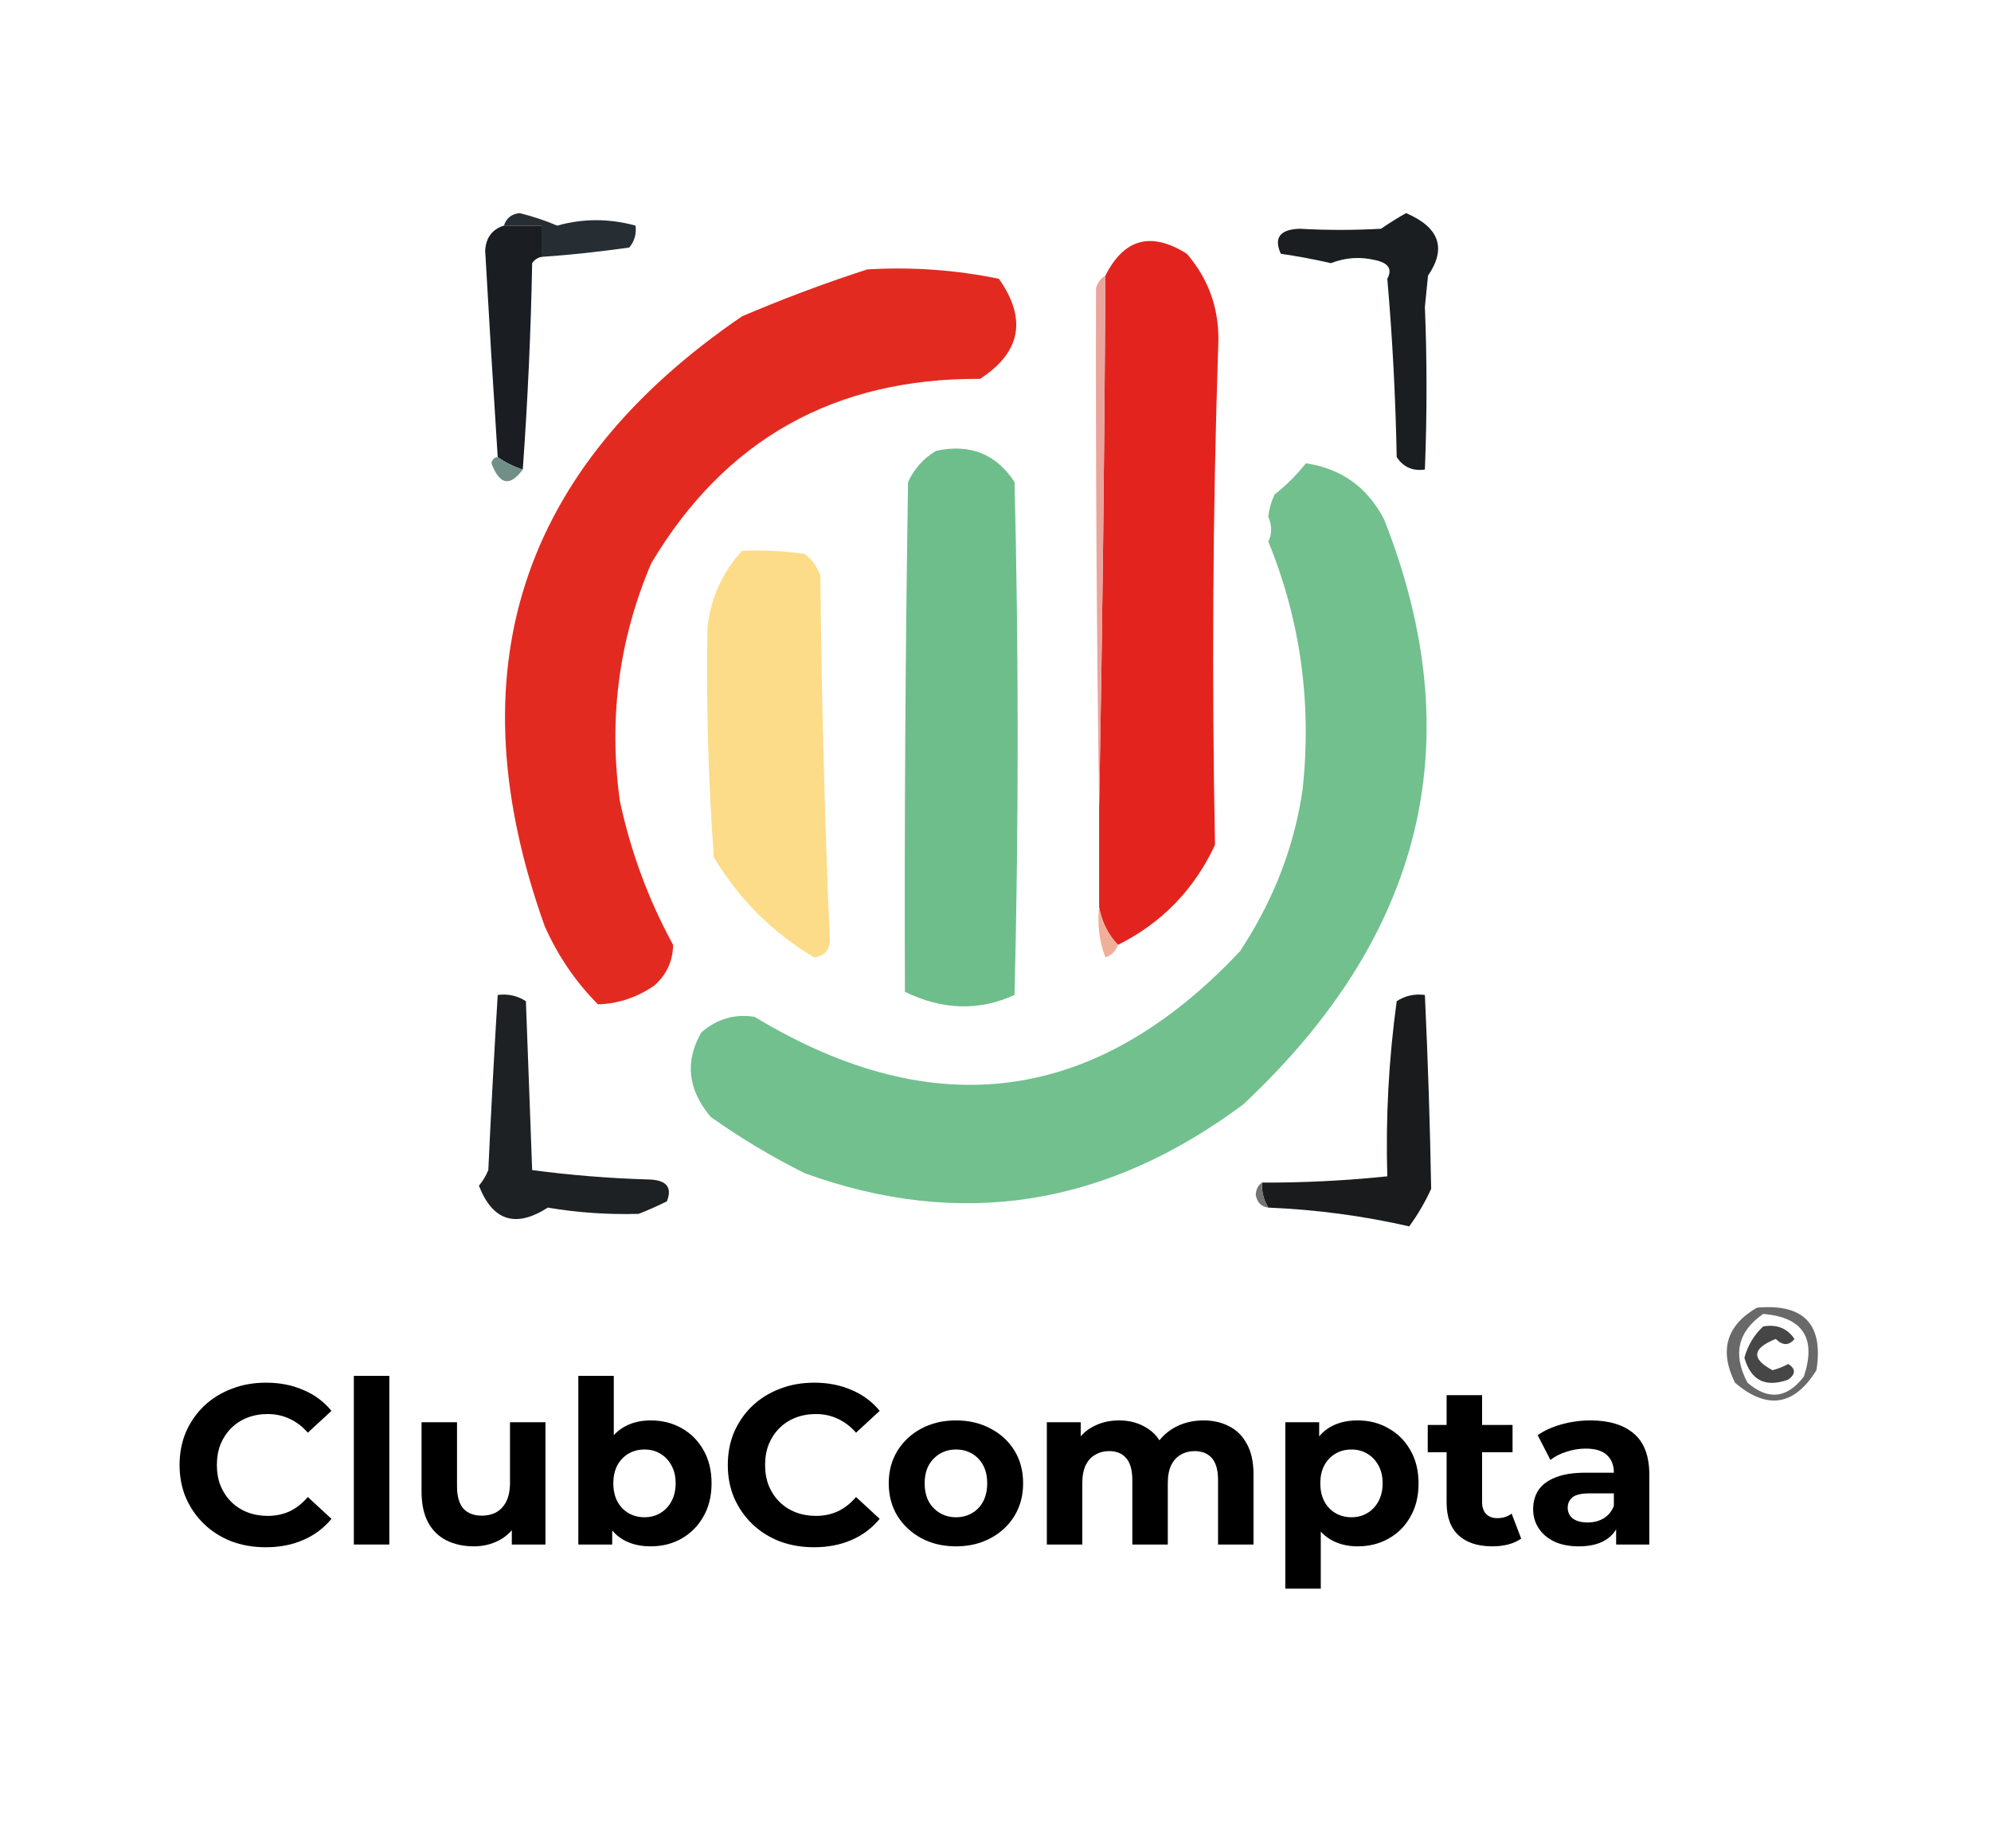 <svg width="446" height="414" viewBox="0 0 446 414" fill="none" xmlns="http://www.w3.org/2000/svg">
<g filter="url(#filter0_d_218_2)">
<path d="M8 31.833C8 14.252 22.252 0 39.833 0H405.915C423.496 0 437.748 14.252 437.748 31.833V366.082C437.748 383.663 423.496 397.915 405.915 397.915H39.833C22.252 397.915 8 383.663 8 366.082V31.833Z" fill="white"/>
</g>
<path fill-rule="evenodd" clip-rule="evenodd" d="M121.315 57.56C121.315 55.224 121.315 52.889 121.315 50.553C118.508 50.553 115.702 50.553 112.895 50.553C113.409 48.878 114.578 47.945 116.403 47.75C119.318 48.474 122.125 49.409 124.823 50.553C130.604 48.929 136.452 48.929 142.365 50.553C142.604 52.406 142.137 54.041 140.962 55.458C134.167 56.428 127.618 57.128 121.315 57.56Z" fill="#262E34"/>
<path d="M362.027 346.07V340.722L361.518 339.551V329.975C361.518 328.278 360.991 326.953 359.939 326.003C358.92 325.052 357.341 324.576 355.202 324.576C353.742 324.576 352.299 324.814 350.873 325.29C349.481 325.731 348.292 326.342 347.307 327.123L344.455 321.571C345.949 320.519 347.749 319.704 349.854 319.127C351.959 318.549 354.099 318.261 356.272 318.261C360.448 318.261 363.691 319.245 366 321.215C368.309 323.184 369.463 326.257 369.463 330.434V346.07H362.027ZM353.674 346.478C351.535 346.478 349.701 346.121 348.173 345.408C346.645 344.661 345.474 343.659 344.659 342.403C343.844 341.147 343.437 339.738 343.437 338.176C343.437 336.546 343.827 335.12 344.608 333.897C345.423 332.675 346.696 331.724 348.428 331.045C350.16 330.332 352.418 329.975 355.202 329.975H362.486V334.61H356.068C354.2 334.61 352.91 334.916 352.197 335.527C351.518 336.138 351.178 336.902 351.178 337.819C351.178 338.838 351.569 339.653 352.35 340.264C353.165 340.841 354.268 341.13 355.66 341.13C356.985 341.13 358.173 340.824 359.226 340.213C360.278 339.568 361.042 338.634 361.518 337.412L362.74 341.079C362.163 342.844 361.11 344.186 359.582 345.102C358.054 346.019 356.085 346.478 353.674 346.478Z" fill="black"/>
<path d="M334.29 346.476C331.064 346.476 328.551 345.661 326.752 344.031C324.952 342.367 324.052 339.906 324.052 336.646V312.605H331.998V336.544C331.998 337.699 332.303 338.598 332.915 339.243C333.526 339.855 334.358 340.16 335.41 340.16C336.667 340.16 337.736 339.821 338.619 339.142L340.758 344.744C339.943 345.321 338.959 345.763 337.804 346.069C336.684 346.34 335.512 346.476 334.29 346.476ZM319.825 325.39V319.278H338.823V325.39H319.825Z" fill="black"/>
<path d="M304.116 346.478C301.807 346.478 299.787 345.968 298.055 344.95C296.323 343.931 294.965 342.386 293.98 340.315C293.03 338.21 292.554 335.561 292.554 332.369C292.554 329.143 293.013 326.495 293.93 324.424C294.846 322.352 296.171 320.807 297.902 319.789C299.634 318.77 301.705 318.261 304.116 318.261C306.697 318.261 309.006 318.855 311.043 320.043C313.114 321.198 314.744 322.828 315.933 324.933C317.155 327.038 317.766 329.517 317.766 332.369C317.766 335.255 317.155 337.751 315.933 339.856C314.744 341.962 313.114 343.591 311.043 344.746C309.006 345.9 306.697 346.478 304.116 346.478ZM287.919 355.951V318.668H295.508V324.271L295.356 332.42L295.865 340.519V355.951H287.919ZM302.741 339.958C304.065 339.958 305.237 339.653 306.255 339.041C307.308 338.43 308.14 337.564 308.751 336.444C309.396 335.289 309.719 333.931 309.719 332.369C309.719 330.773 309.396 329.415 308.751 328.295C308.14 327.174 307.308 326.308 306.255 325.697C305.237 325.086 304.065 324.78 302.741 324.78C301.417 324.78 300.228 325.086 299.176 325.697C298.123 326.308 297.291 327.174 296.68 328.295C296.069 329.415 295.763 330.773 295.763 332.369C295.763 333.931 296.069 335.289 296.68 336.444C297.291 337.564 298.123 338.43 299.176 339.041C300.228 339.653 301.417 339.958 302.741 339.958Z" fill="black"/>
<path d="M269.592 318.261C271.766 318.261 273.684 318.702 275.348 319.585C277.046 320.434 278.37 321.758 279.321 323.558C280.305 325.323 280.798 327.598 280.798 330.383V346.07H272.852V331.605C272.852 329.398 272.394 327.768 271.477 326.716C270.56 325.663 269.27 325.137 267.606 325.137C266.452 325.137 265.416 325.408 264.499 325.952C263.582 326.461 262.869 327.242 262.36 328.295C261.851 329.347 261.596 330.688 261.596 332.318V346.07H253.65V331.605C253.65 329.398 253.192 327.768 252.275 326.716C251.392 325.663 250.119 325.137 248.455 325.137C247.301 325.137 246.265 325.408 245.348 325.952C244.431 326.461 243.718 327.242 243.209 328.295C242.7 329.347 242.445 330.688 242.445 332.318V346.07H234.5V318.668H242.089V326.155L240.662 323.965C241.613 322.098 242.954 320.689 244.686 319.738C246.452 318.753 248.455 318.261 250.696 318.261C253.209 318.261 255.399 318.906 257.267 320.196C259.168 321.453 260.424 323.388 261.036 326.003L258.234 325.239C259.151 323.099 260.611 321.402 262.615 320.145C264.652 318.889 266.978 318.261 269.592 318.261Z" fill="black"/>
<path d="M214.163 346.478C211.242 346.478 208.645 345.866 206.37 344.644C204.129 343.422 202.346 341.758 201.022 339.653C199.732 337.513 199.086 335.086 199.086 332.369C199.086 329.619 199.732 327.191 201.022 325.086C202.346 322.947 204.129 321.283 206.37 320.094C208.645 318.872 211.242 318.261 214.163 318.261C217.049 318.261 219.629 318.872 221.904 320.094C224.179 321.283 225.962 322.93 227.252 325.035C228.543 327.14 229.188 329.585 229.188 332.369C229.188 335.086 228.543 337.513 227.252 339.653C225.962 341.758 224.179 343.422 221.904 344.644C219.629 345.866 217.049 346.478 214.163 346.478ZM214.163 339.958C215.487 339.958 216.675 339.653 217.728 339.041C218.781 338.43 219.612 337.564 220.224 336.444C220.835 335.289 221.14 333.931 221.14 332.369C221.14 330.773 220.835 329.415 220.224 328.295C219.612 327.174 218.781 326.308 217.728 325.697C216.675 325.086 215.487 324.78 214.163 324.78C212.838 324.78 211.65 325.086 210.597 325.697C209.545 326.308 208.696 327.174 208.051 328.295C207.439 329.415 207.134 330.773 207.134 332.369C207.134 333.931 207.439 335.289 208.051 336.444C208.696 337.564 209.545 338.43 210.597 339.041C211.65 339.653 212.838 339.958 214.163 339.958Z" fill="black"/>
<path d="M182.338 346.68C179.587 346.68 177.024 346.239 174.647 345.356C172.304 344.439 170.267 343.149 168.535 341.485C166.803 339.821 165.445 337.869 164.46 335.628C163.51 333.387 163.034 330.925 163.034 328.242C163.034 325.56 163.51 323.098 164.46 320.857C165.445 318.616 166.803 316.664 168.535 315C170.301 313.336 172.355 312.063 174.698 311.18C177.041 310.263 179.604 309.805 182.389 309.805C185.479 309.805 188.263 310.348 190.742 311.435C193.254 312.487 195.36 314.049 197.057 316.12L191.76 321.01C190.538 319.618 189.18 318.582 187.686 317.903C186.192 317.19 184.562 316.833 182.796 316.833C181.132 316.833 179.604 317.105 178.212 317.648C176.82 318.192 175.615 318.973 174.596 319.991C173.577 321.01 172.779 322.215 172.202 323.608C171.659 325 171.387 326.545 171.387 328.242C171.387 329.94 171.659 331.485 172.202 332.877C172.779 334.27 173.577 335.475 174.596 336.494C175.615 337.512 176.82 338.293 178.212 338.837C179.604 339.38 181.132 339.651 182.796 339.651C184.562 339.651 186.192 339.312 187.686 338.633C189.18 337.92 190.538 336.85 191.76 335.424L197.057 340.314C195.36 342.385 193.254 343.964 190.742 345.05C188.263 346.137 185.462 346.68 182.338 346.68Z" fill="black"/>
<path d="M145.746 346.476C143.335 346.476 141.264 345.967 139.532 344.948C137.8 343.93 136.476 342.385 135.559 340.313C134.643 338.208 134.184 335.56 134.184 332.368C134.184 329.142 134.66 326.493 135.61 324.422C136.595 322.351 137.953 320.806 139.685 319.787C141.417 318.769 143.437 318.259 145.746 318.259C148.327 318.259 150.636 318.836 152.673 319.991C154.744 321.145 156.374 322.775 157.563 324.881C158.785 326.986 159.396 329.482 159.396 332.368C159.396 335.22 158.785 337.699 157.563 339.804C156.374 341.909 154.744 343.556 152.673 344.744C150.636 345.899 148.327 346.476 145.746 346.476ZM129.549 346.069V308.276H137.495V324.218L136.986 332.317L137.138 340.466V346.069H129.549ZM144.371 339.957C145.695 339.957 146.867 339.651 147.885 339.04C148.938 338.429 149.77 337.563 150.381 336.442C151.026 335.288 151.349 333.93 151.349 332.368C151.349 330.772 151.026 329.414 150.381 328.293C149.77 327.173 148.938 326.307 147.885 325.695C146.867 325.084 145.695 324.779 144.371 324.779C143.047 324.779 141.858 325.084 140.806 325.695C139.753 326.307 138.921 327.173 138.31 328.293C137.699 329.414 137.393 330.772 137.393 332.368C137.393 333.93 137.699 335.288 138.31 336.442C138.921 337.563 139.753 338.429 140.806 339.04C141.858 339.651 143.047 339.957 144.371 339.957Z" fill="black"/>
<path d="M106.144 346.477C103.869 346.477 101.831 346.036 100.032 345.153C98.266 344.27 96.891 342.929 95.906 341.129C94.922 339.296 94.429 336.97 94.429 334.152V318.668H102.375V332.98C102.375 335.255 102.85 336.936 103.801 338.023C104.786 339.075 106.161 339.601 107.926 339.601C109.149 339.601 110.235 339.347 111.186 338.837C112.137 338.294 112.884 337.479 113.427 336.393C113.971 335.272 114.242 333.88 114.242 332.216V318.668H122.188V346.07H114.65V338.532L116.025 340.722C115.108 342.624 113.75 344.067 111.95 345.051C110.185 346.002 108.249 346.477 106.144 346.477Z" fill="black"/>
<path d="M79.263 346.069V308.276H87.208V346.069H79.263Z" fill="black"/>
<path d="M59.531 346.68C56.781 346.68 54.217 346.239 51.84 345.356C49.497 344.439 47.46 343.149 45.728 341.485C43.997 339.821 42.638 337.869 41.654 335.628C40.703 333.387 40.227 330.925 40.227 328.242C40.227 325.56 40.703 323.098 41.654 320.857C42.638 318.616 43.997 316.664 45.728 315C47.494 313.336 49.548 312.063 51.891 311.18C54.234 310.263 56.798 309.805 59.582 309.805C62.672 309.805 65.456 310.348 67.935 311.435C70.448 312.487 72.553 314.049 74.251 316.12L68.954 321.01C67.731 319.618 66.373 318.582 64.879 317.903C63.385 317.19 61.755 316.833 59.99 316.833C58.326 316.833 56.798 317.105 55.406 317.648C54.013 318.192 52.808 318.973 51.789 319.991C50.771 321.01 49.973 322.215 49.395 323.608C48.852 325 48.581 326.545 48.581 328.242C48.581 329.94 48.852 331.485 49.395 332.877C49.973 334.27 50.771 335.475 51.789 336.494C52.808 337.512 54.013 338.293 55.406 338.837C56.798 339.38 58.326 339.651 59.99 339.651C61.755 339.651 63.385 339.312 64.879 338.633C66.373 337.92 67.731 336.85 68.954 335.424L74.251 340.314C72.553 342.385 70.448 343.964 67.935 345.05C65.456 346.137 62.655 346.68 59.531 346.68Z" fill="black"/>
<path fill-rule="evenodd" clip-rule="evenodd" d="M314.977 47.75C322.437 50.952 324.075 55.623 319.888 61.764C319.654 64.1 319.421 66.435 319.187 68.772C319.672 80.761 319.672 92.907 319.187 105.209C316.449 105.591 314.344 104.658 312.872 102.406C312.619 88.984 311.917 75.671 310.767 62.465C311.953 60.282 311.018 58.88 307.96 58.261C304.64 57.473 301.366 57.706 298.137 58.962C294.425 58.109 290.682 57.409 286.91 56.859C285.302 53.276 286.705 51.408 291.12 51.254C297.172 51.597 303.255 51.597 309.363 51.254C311.269 49.945 313.141 48.776 314.977 47.75Z" fill="#1A1E21"/>
<path fill-rule="evenodd" clip-rule="evenodd" d="M250.423 211.718C248.234 209.398 246.83 206.595 246.213 203.31C246.213 195.836 246.213 188.361 246.213 180.887C246.938 141.373 247.407 101.665 247.616 61.765C251.781 53.453 257.862 51.819 265.86 56.86C270.995 62.81 273.334 69.818 272.877 77.881C271.667 115.012 271.432 152.15 272.175 189.295C267.512 199.324 260.26 206.799 250.423 211.718Z" fill="#E3241E"/>
<path fill-rule="evenodd" clip-rule="evenodd" d="M112.895 50.553C115.702 50.553 118.508 50.553 121.315 50.553C121.315 52.889 121.315 55.224 121.315 57.56C120.449 57.715 119.748 58.182 119.21 58.961C118.914 74.442 118.212 89.857 117.105 105.209C115.007 104.523 113.135 103.59 111.492 102.406C110.493 87.07 109.557 71.654 108.685 56.158C108.853 53.232 110.257 51.363 112.895 50.553Z" fill="#1A1D21"/>
<path fill-rule="evenodd" clip-rule="evenodd" d="M194.289 60.363C204.274 59.768 214.097 60.469 223.759 62.466C230.095 71.464 228.692 78.938 219.549 84.888C186.938 84.698 162.38 98.478 145.873 126.231C138.629 143.282 136.29 161.034 138.857 179.485C141.296 190.878 145.271 201.621 150.785 211.718C150.707 215.377 149.303 218.414 146.575 220.828C142.649 223.51 138.438 224.911 133.945 225.032C128.964 220.026 124.987 214.186 122.017 207.514C101.603 150.487 116.339 104.94 166.222 70.874C175.575 66.884 184.931 63.381 194.289 60.363Z" fill="#E32A21"/>
<path fill-rule="evenodd" clip-rule="evenodd" d="M247.616 61.764C247.407 101.664 246.938 141.372 246.213 180.886C245.657 142.109 245.422 103.336 245.511 64.567C245.901 63.283 246.603 62.349 247.616 61.764Z" fill="#EAA59D"/>
<path fill-rule="evenodd" clip-rule="evenodd" d="M209.725 101.004C217.305 99.381 223.151 101.717 227.267 108.011C228.203 146.316 228.203 184.623 227.267 222.929C219.32 226.565 211.134 226.333 202.708 222.228C202.574 184.696 202.807 146.623 203.41 108.011C204.848 104.946 206.954 102.61 209.725 101.004Z" fill="#6EBE8C"/>
<path fill-rule="evenodd" clip-rule="evenodd" d="M111.491 102.405C113.135 103.589 115.007 104.523 117.105 105.208C114.224 109.11 111.886 108.643 110.088 103.807C110.262 102.956 110.729 102.489 111.491 102.405Z" fill="#708F87"/>
<path fill-rule="evenodd" clip-rule="evenodd" d="M292.524 103.808C300.497 104.989 306.345 109.193 310.065 116.421C329.579 165.832 319.054 209.509 278.49 247.455C247.803 270.358 215.059 275.497 180.256 262.87C172.871 259.178 165.855 254.973 159.205 250.257C154.066 244.149 153.365 237.842 157.1 231.338C160.599 228.294 164.575 227.125 169.029 227.835C209.382 252.24 245.635 247.335 277.788 213.119C285.35 201.621 290.027 189.474 291.822 176.682C293.858 157.309 291.284 138.856 284.104 121.326C284.965 119.742 284.965 117.874 284.104 115.72C284.307 114.002 284.774 112.366 285.507 110.815C288.175 108.704 290.514 106.368 292.524 103.808Z" fill="#71C08E"/>
<path fill-rule="evenodd" clip-rule="evenodd" d="M166.221 123.427C170.922 123.196 175.6 123.43 180.255 124.128C181.94 125.393 183.111 127.027 183.763 129.033C184.031 156.162 184.733 183.256 185.868 210.316C185.961 212.791 184.79 214.192 182.36 214.52C173.022 208.931 165.536 201.457 159.906 192.097C158.643 174.82 158.176 157.535 158.503 140.244C159.336 133.746 161.91 128.14 166.221 123.427Z" fill="#FCDC88"/>
<path fill-rule="evenodd" clip-rule="evenodd" d="M246.213 203.31C246.831 206.595 248.234 209.397 250.423 211.718C249.987 213.089 249.051 214.024 247.617 214.521C246.241 210.897 245.774 207.159 246.213 203.31Z" fill="#EFAF98"/>
<path fill-rule="evenodd" clip-rule="evenodd" d="M111.492 222.93C113.799 222.63 115.904 223.098 117.807 224.331C118.274 236.944 118.743 249.557 119.21 262.17C127.75 263.308 136.404 264.008 145.172 264.272C149.264 264.341 150.668 265.976 149.382 269.177C147.29 270.22 145.185 271.153 143.067 271.98C136.112 272.173 129.33 271.705 122.719 270.578C115.514 275.205 110.368 273.57 107.282 265.673C108.16 264.622 108.862 263.454 109.387 262.17C110.01 248.764 110.712 235.683 111.492 222.93Z" fill="#1E2123"/>
<path fill-rule="evenodd" clip-rule="evenodd" d="M284.103 270.578C283.073 268.885 282.606 267.017 282.7 264.973C291.838 265.018 301.193 264.551 310.767 263.571C310.384 250.469 311.085 237.39 312.872 224.331C314.775 223.098 316.88 222.63 319.187 222.93C319.882 237.91 320.349 252.392 320.59 266.374C319.233 269.359 317.595 272.162 315.678 274.783C305.35 272.423 294.825 271.021 284.103 270.578Z" fill="#191B1D"/>
<path fill-rule="evenodd" clip-rule="evenodd" d="M282.7 264.973C282.606 267.017 283.074 268.885 284.104 270.578C282.58 270.41 281.644 269.475 281.297 267.776C281.357 266.492 281.825 265.557 282.7 264.973Z" fill="#747371"/>
<path fill-rule="evenodd" clip-rule="evenodd" d="M393.565 293.001C404.079 292.053 408.523 296.724 406.896 307.015C401.922 315.016 395.839 315.949 388.653 309.818C385.08 302.586 386.718 296.981 393.565 293.001ZM394.968 294.402C403.878 295.141 406.919 299.813 404.09 308.416C400.322 313.348 396.112 313.815 391.46 309.818C388.092 303.497 389.261 298.358 394.968 294.402Z" fill="#696969"/>
<path fill-rule="evenodd" clip-rule="evenodd" d="M394.968 297.205C398.006 296.667 400.345 297.602 401.985 300.008C400.734 301.536 399.331 301.536 397.775 300.008C392.49 302.126 392.257 304.462 397.073 307.015C398.298 306.686 399.468 306.218 400.581 305.614C402.281 306.698 402.281 307.866 400.581 309.117C395.49 310.962 392.216 309.326 390.758 304.212C391.551 301.397 392.954 299.061 394.968 297.205Z" fill="#464646"/>
<defs>
<filter id="filter0_d_218_2" x="0" y="0" width="445.748" height="413.915" filterUnits="userSpaceOnUse" color-interpolation-filters="sRGB">
<feFlood flood-opacity="0" result="BackgroundImageFix"/>
<feColorMatrix in="SourceAlpha" type="matrix" values="0 0 0 0 0 0 0 0 0 0 0 0 0 0 0 0 0 0 127 0" result="hardAlpha"/>
<feOffset dy="8"/>
<feGaussianBlur stdDeviation="4"/>
<feComposite in2="hardAlpha" operator="out"/>
<feColorMatrix type="matrix" values="0 0 0 0 0 0 0 0 0 0 0 0 0 0 0 0 0 0 0.5 0"/>
<feBlend mode="normal" in2="BackgroundImageFix" result="effect1_dropShadow_218_2"/>
<feBlend mode="normal" in="SourceGraphic" in2="effect1_dropShadow_218_2" result="shape"/>
</filter>
</defs>
</svg>

